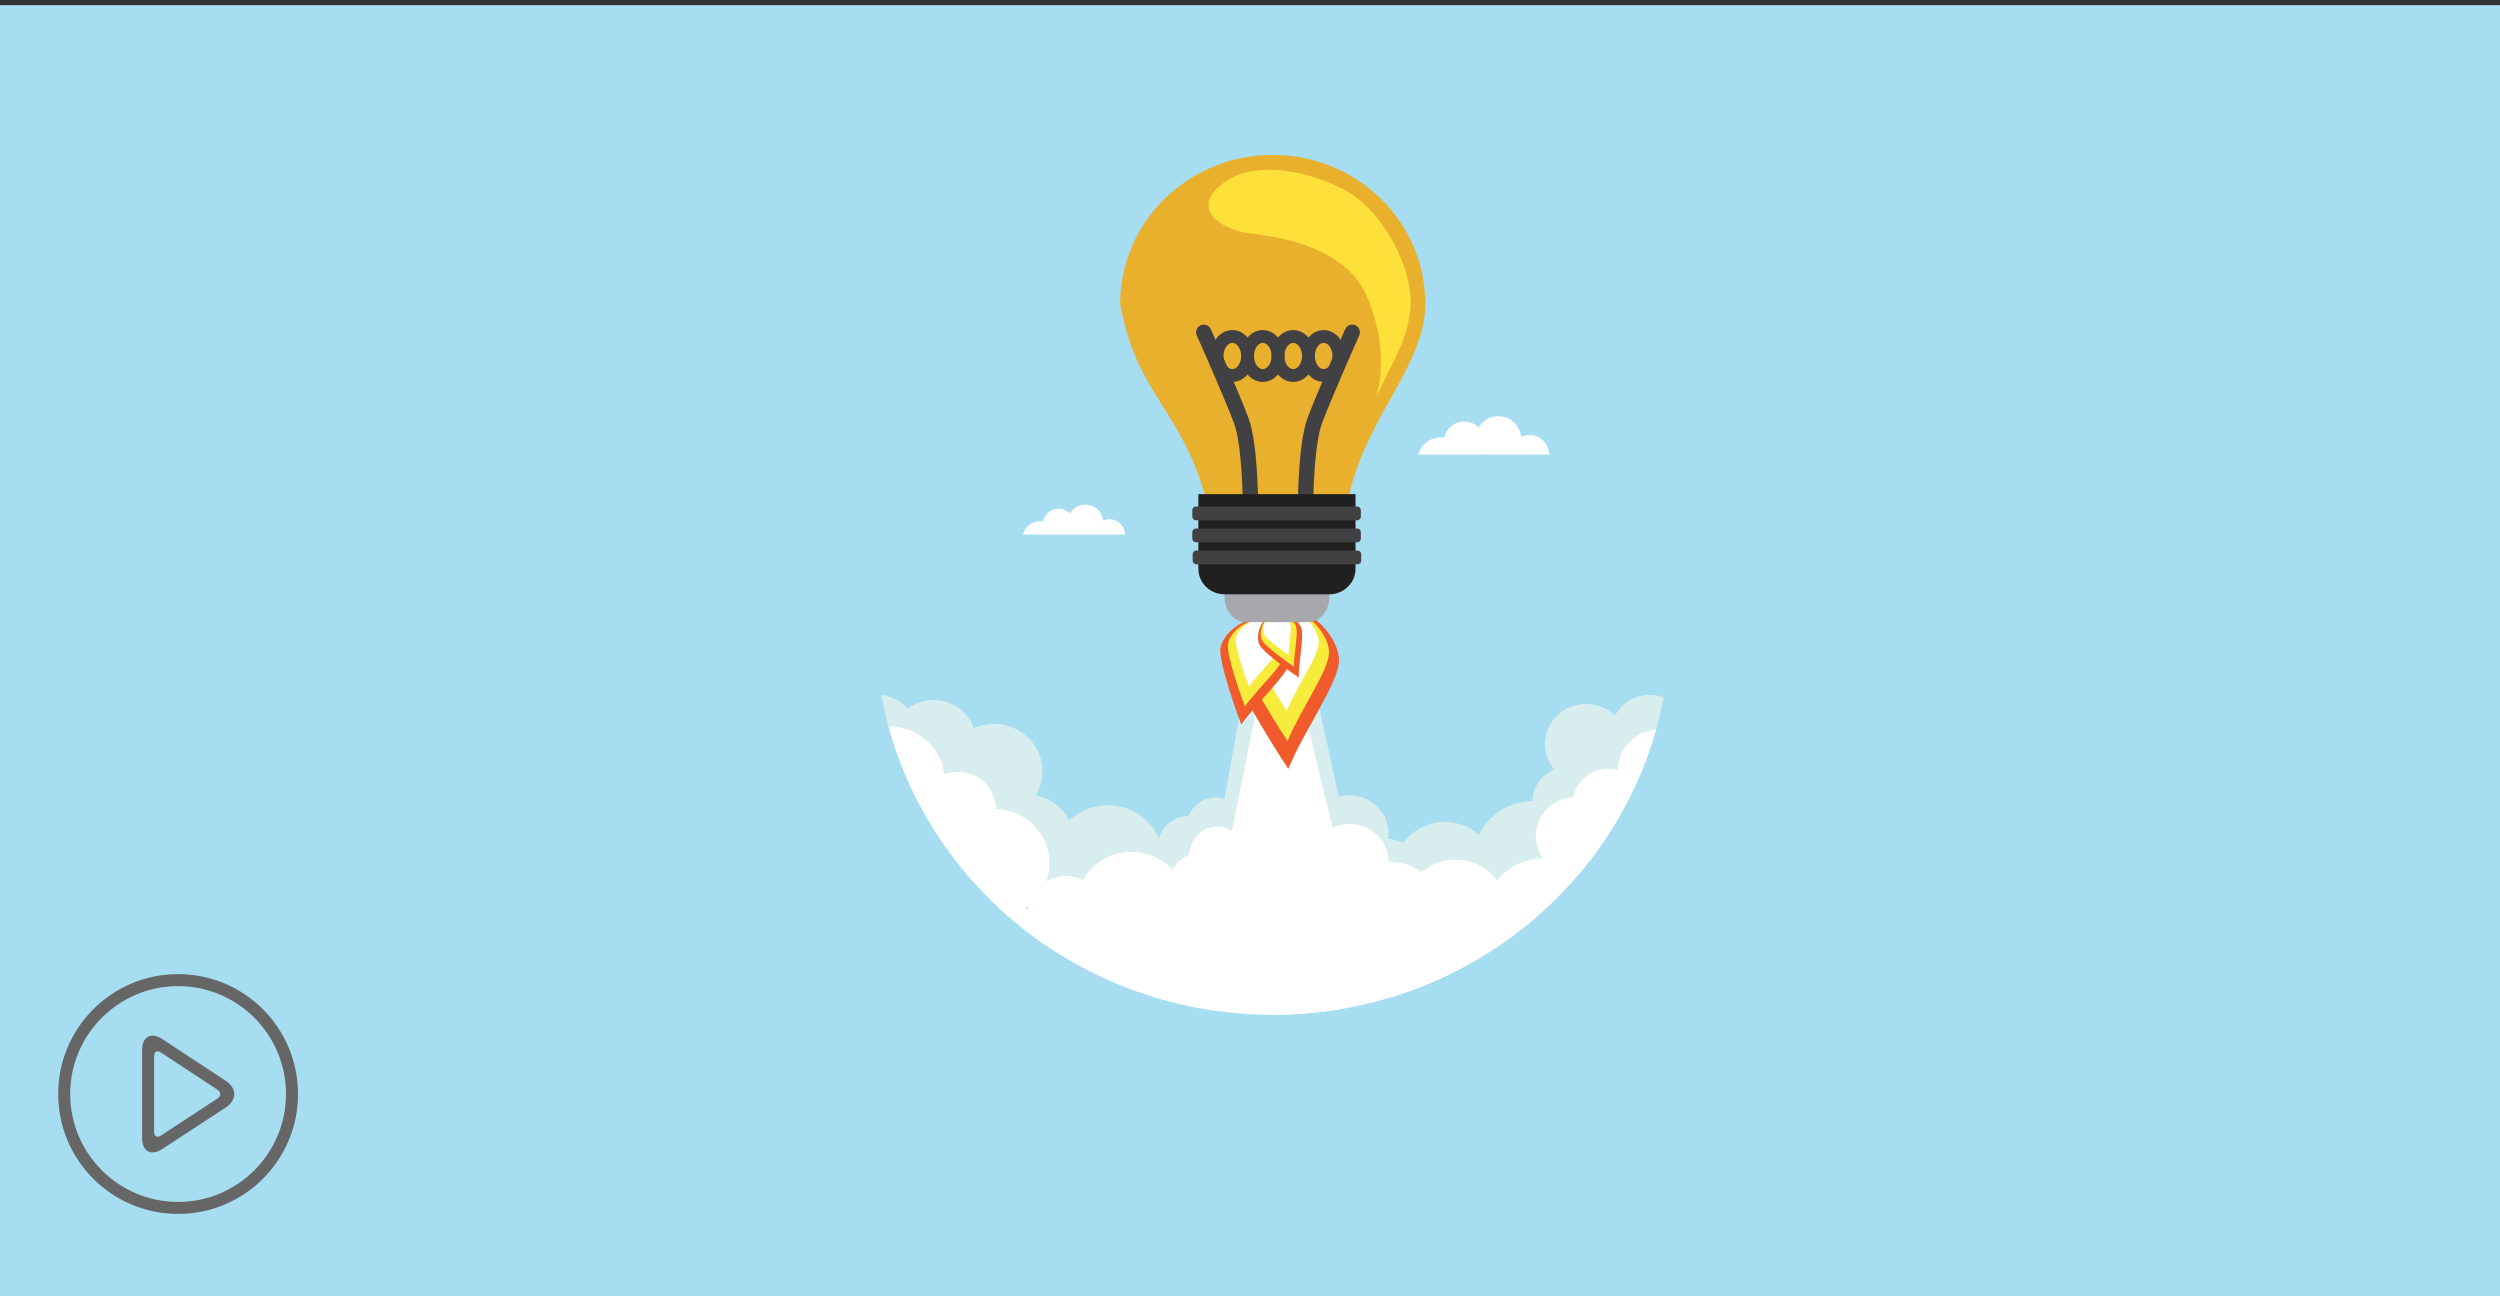 <?xml version="1.0" encoding="utf-8"?>
<!-- Generator: Adobe Illustrator 16.0.0, SVG Export Plug-In . SVG Version: 6.00 Build 0)  -->
<!DOCTYPE svg PUBLIC "-//W3C//DTD SVG 1.1//EN" "http://www.w3.org/Graphics/SVG/1.1/DTD/svg11.dtd">
<svg version="1.1" id="Layer_1" xmlns:x="http://ns.adobe.com/Extensibility/1.0/" xmlns:i="http://ns.adobe.com/AdobeIllustrator/10.0/" xmlns:graph="http://ns.adobe.com/Graphs/1.0/"
	 xmlns="http://www.w3.org/2000/svg" xmlns:xlink="http://www.w3.org/1999/xlink" x="0px" y="0px" width="796.5px"
	 height="412.939px" viewBox="378.409 -232.955 796.5 412.939" enable-background="new 378.409 -232.955 796.5 412.939"
	 xml:space="preserve">
<rect x="378.409" y="-232.955" width="796.5" height="412.939" fill="#333333" stroke="none"/>
<rect x="378.409" y="-231.31" fill="#A6DDF0" width="796.502" height="411.288"/>
<g>
	<g>
		<ellipse fill="#A6DDF0" cx="783.901" cy="-33.42" rx="126.67" ry="123.774"/>
		<path fill="#D8EDEE" d="M885.576,40.416c-0.146-8.5-6.313-16.046-15.188-17.778c-8.722-1.701-17.234,2.766-20.824,10.312
			c-2.09-1.82-4.686-3.139-7.631-3.713c-6.432-1.26-12.731,1.379-16.354,6.248c-1.045-0.414-2.141-0.736-3.286-0.963
			c-9.953-1.941-19.635,4.365-21.621,14.092c-1.987,9.729,4.47,19.188,14.427,21.129c3.422,0.67,6.813,0.361,9.866-0.725
			c-0.015,0.068-0.03,0.133-0.047,0.203c-0.998,4.891,0.228,9.703,2.996,13.451C851.089,74.283,871.067,59.457,885.576,40.416z"/>
		<path fill="#D8EDEE" d="M698.642,47.697c7.283,3.772,16.315,1.061,20.176-6.052c3.858-7.119,1.082-15.944-6.199-19.719
			c-1.359-0.702-2.771-1.18-4.204-1.444c0.106-0.186,0.222-0.375,0.323-0.563c4.014-7.399,1.125-16.573-6.444-20.491
			c-4.397-2.275-9.403-2.273-13.622-0.429c-1.083-3.067-3.316-5.755-6.48-7.394c-4.84-2.508-10.537-1.869-14.631,1.18
			c-1.036-1.172-2.304-2.18-3.786-2.949c-1.471-0.762-3.021-1.223-4.581-1.403c4.063,22.287,14.234,42.51,28.758,58.957
			c2.36-0.41,4.596-1.422,6.442-2.971C695.565,45.722,696.983,46.841,698.642,47.697z M681.771,21.844
			c-0.002-0.43-0.031-0.858-0.076-1.287c0.229,0.386,0.48,0.75,0.748,1.112C682.215,21.723,681.991,21.78,681.771,21.844z"/>
		<polygon fill="#D8EDEE" points="778.112,-31.581 761.633,59.592 812.701,56.578 793.271,-32.536 		"/>
		<path fill="#D8EDEE" d="M821.793,50.85c1.472-3.963-0.345-8.309-4.085-10.191c1.02-1.115,1.838-2.428,2.393-3.916
			c2.34-6.296-0.986-13.255-7.429-15.542c-6.442-2.285-13.563,0.963-15.903,7.259c-0.263,0.701-0.447,1.41-0.572,2.121
			c-0.543-0.279-1.108-0.529-1.702-0.742c-6.873-2.441-14.474,1.023-16.97,7.742c-2.127,5.724,0.139,11.961,5.111,15.189
			c-1.513,1.221-2.723,2.842-3.439,4.771c-1.572,4.223-0.365,8.766,2.701,11.736c-0.401,0.662-0.752,1.369-1.028,2.119
			c-2.427,6.534,1.022,13.758,7.708,16.127c6.688,2.375,14.08-0.998,16.508-7.532c0.834-2.242,0.975-4.57,0.525-6.754
			c0.05,0.018,0.094,0.035,0.141,0.053c6.413,2.275,13.502-0.957,15.832-7.229c1.557-4.182,0.595-8.66-2.125-11.854
			C820.479,53.326,821.296,52.191,821.793,50.85z"/>
		<path fill="#D8EDEE" d="M894.144-6.792c-0.451,0.59-0.838,1.209-1.17,1.849c-0.428-0.42-0.89-0.817-1.39-1.183
			c-5.784-4.245-14-3.105-18.345,2.545c-3.707,4.82-3.4,11.361,0.353,15.82c-1.791,0.729-3.414,1.92-4.665,3.547
			c-2.73,3.558-2.933,8.197-0.906,11.871c-0.576,0.516-1.115,1.082-1.603,1.719c-4.228,5.501-3.092,13.308,2.536,17.438
			c2.759,2.024,6.083,2.79,9.253,2.397c15.219-16.568,25.925-37.168,30.241-59.961C903.438-12.681,897.536-11.205,894.144-6.792z"/>
		<path fill="#D8EDEE" d="M772.392,36.734c0.625-0.902,1.131-1.92,1.476-3.035c1.655-5.32-0.921-10.798-5.751-12.228
			c-4.372-1.3-9.094,1.164-11.176,5.588c-4.063-0.123-8.015,2.761-9.396,7.204c-1.122,3.615-0.242,7.303,1.979,9.685
			c-1.979,0.734-3.664,2.453-4.375,4.756c-1.153,3.709,0.642,7.523,4.008,8.523c0.297,0.088,0.597,0.145,0.896,0.184
			c-0.007,0.023-0.021,0.049-0.024,0.074c-1.241,3.99,0.692,8.1,4.313,9.172c3.623,1.076,7.563-1.289,8.805-5.279
			c0.225-0.723,0.342-1.447,0.366-2.158c0.095,0.029,0.183,0.063,0.274,0.09c5.792,1.719,12.097-2.068,14.082-8.451
			C779.681,45.021,777.249,39.029,772.392,36.734z"/>
		<path fill="#D8EDEE" d="M756.024,73.365c1.109,0.174,2.254,0.258,3.42,0.225c10.146-0.266,18.152-8.518,17.879-18.432
			c-0.273-9.917-8.719-17.736-18.867-17.473c-3.487,0.09-6.721,1.123-9.453,2.846c-0.001-0.07,0-0.137-0.001-0.207
			c-0.261-9.509-8.36-17.013-18.094-16.755c-6.503,0.168-12.083,3.758-14.995,8.951c-1.734-0.857-3.706-1.32-5.788-1.268
			c-6.157,0.162-11.108,4.792-11.708,10.628c-2.044-0.734-4.264-1.111-6.572-1.053c-2.801,0.072-5.43,0.779-7.752,1.973
			c14.532,18.137,34.126,32.211,56.709,40.195c0.229,0.004,0.459,0.012,0.694,0.004C748.054,82.834,753.597,78.895,756.024,73.365z"
			/>
		<path fill="#FFFFFF" d="M882.217,44.625c-1.248-0.99-2.644-1.843-4.179-2.517c-8.11-3.564-17.432-1.072-22.661,5.5
			c-1.619-2.229-3.847-4.084-6.586-5.287c-5.981-2.629-12.726-1.434-17.37,2.519c-0.924-0.631-1.919-1.189-2.982-1.66
			c-9.258-4.066-20.138-0.031-24.301,9.012c-4.166,9.045-0.039,19.674,9.221,23.744c3.182,1.399,6.556,1.842,9.781,1.452
			c-0.027,0.063-0.063,0.125-0.091,0.188c-1.081,2.353-1.577,4.816-1.55,7.238C845.624,77.495,866.653,63.318,882.217,44.625z"/>
		<path fill="#FFFFFF" d="M703.335,57.234c0.063-0.029,0.124-0.061,0.189-0.094c8.563-4.521,11.758-14.973,7.127-23.341
			c-3.09-5.59-8.887-8.833-14.948-9.027c0.001-1.898-0.468-3.828-1.457-5.617c-2.925-5.295-9.396-7.523-14.99-5.409
			c-0.255-2.114-0.909-4.218-2.006-6.204c-3.233-5.85-9.413-9.141-15.771-9.079c7.831,28.782,26.002,53.434,50.397,69.938
			c-0.366-1.436-0.921-2.85-1.67-4.211C708.547,61.193,706.142,58.84,703.335,57.234z"/>
		<polygon fill="#FFFFFF" points="780.144,-14.328 767.36,49.439 806.974,47.333 791.901,-14.996 		"/>
		<path fill="#FFFFFF" d="M805.612,82.348c0.05,0.016,0.095,0.035,0.142,0.051c6.412,2.278,13.502-0.957,15.831-7.225
			c1.557-4.186,0.598-8.664-2.125-11.857c1.02-0.885,1.833-2.02,2.333-3.359c1.472-3.967-0.345-8.314-4.085-10.195
			c1.02-1.113,1.838-2.428,2.391-3.917c2.342-6.296-0.981-13.251-7.427-15.538c-6.442-2.289-13.563,0.961-15.903,7.255
			c-0.263,0.705-0.449,1.414-0.572,2.121c-0.543-0.279-1.108-0.529-1.702-0.744c-6.873-2.439-14.474,1.025-16.97,7.744
			c-2.127,5.725,0.139,11.965,5.111,15.19c-1.512,1.223-2.72,2.84-3.439,4.773c-1.572,4.219-0.365,8.764,2.701,11.733
			c-0.401,0.667-0.752,1.371-1.028,2.123c-1.241,3.34-0.945,6.854,0.534,9.815c0.83,0.018,1.664,0.029,2.498,0.029
			c7.279,0,14.412-0.607,21.355-1.76C805.931,86.508,806.028,84.366,805.612,82.348z"/>
		<path fill="#FFFFFF" d="M903.788-0.134c-5.98,1.486-9.941,6.769-9.876,12.541c-1.866-0.528-3.894-0.596-5.91-0.096
			c-4.413,1.094-7.547,4.588-8.323,8.688c-0.777,0.051-1.566,0.165-2.349,0.359c-6.824,1.693-10.95,8.474-9.22,15.14
			c1.526,5.871,7.092,9.695,13.061,9.369c11.417-13.356,20.003-29.102,24.865-46.356C905.288-0.431,904.538-0.317,903.788-0.134z"/>
		<path fill="#FFFFFF" d="M775.185,43.117c0.25-1.063,0.348-2.189,0.262-3.352c-0.418-5.549-4.838-9.751-9.873-9.388
			c-4.557,0.322-8.051,4.283-8.365,9.144c-3.838,1.314-6.46,5.396-6.109,10.027c0.282,3.771,2.463,6.898,5.412,8.34
			c-1.574,1.383-2.514,3.576-2.33,5.975c0.289,3.867,3.369,6.799,6.879,6.545c0.31-0.023,0.61-0.076,0.903-0.145
			c0.001,0.025,0,0.051,0.001,0.078c0.313,4.16,3.626,7.313,7.404,7.04c3.773-0.271,6.582-3.866,6.267-8.026
			c-0.057-0.752-0.214-1.469-0.452-2.143c0.098-0.006,0.193-0.006,0.291-0.014c6.038-0.436,10.525-6.182,10.024-12.836
			C785.038,48.281,780.563,43.548,775.185,43.117z"/>
		<path fill="#FFFFFF" d="M766.983,88.493c10.146-0.268,18.152-8.52,17.881-18.436c-0.272-9.916-8.717-17.736-18.865-17.473
			c-3.486,0.094-6.725,1.125-9.455,2.848c0-0.07,0-0.139,0-0.207c-0.262-9.51-8.361-17.014-18.093-16.76
			c-6.503,0.17-12.084,3.758-14.997,8.955c-1.735-0.859-3.708-1.32-5.788-1.27c-6.157,0.16-11.11,4.792-11.709,10.625
			c-2.045-0.732-4.263-1.113-6.57-1.051c-1.026,0.025-2.026,0.139-3,0.328c18.052,16.861,41.199,28.551,66.954,32.661
			c0.075-0.152,0.152-0.303,0.221-0.457C764.674,88.44,765.815,88.52,766.983,88.493z"/>
		<path fill="#FFFFFF" d="M825.358,74.34c-3.486,0.092-6.725,1.125-9.455,2.846c0-0.068,0-0.137,0-0.205
			c-0.262-9.512-8.362-17.012-18.096-16.758c-6.502,0.168-12.082,3.76-14.996,8.955c-1.732-0.861-3.705-1.324-5.787-1.271
			c-6.156,0.166-11.11,4.791-11.709,10.631c-2.045-0.734-4.263-1.115-6.57-1.056c-5.626,0.146-10.566,2.845-13.7,6.93
			c12.243,3.855,25.302,5.943,38.858,5.943c19.267,0,37.523-4.213,53.871-11.729C834.438,75.848,830.084,74.215,825.358,74.34z"/>
		<path fill="#FFFFFF" d="M864.39-94.259c-0.492,0.095-0.959,0.242-1.396,0.435c-0.024-0.269-0.061-0.539-0.114-0.81
			c-0.763-3.828-4.562-6.325-8.478-5.579c-2.154,0.412-3.896,1.721-4.904,3.451c-1.469-1.459-3.633-2.193-5.844-1.772
			c-2.682,0.512-4.651,2.58-5.11,5.059c-0.837-0.142-1.715-0.141-2.593,0.027c-2.875,0.55-5.012,2.711-5.614,5.338h41.58
			c0.005-0.42-0.03-0.847-0.119-1.275C871.131-92.73,867.813-94.912,864.39-94.259z M850.024-88.516
			c0.067-0.085,0.134-0.174,0.194-0.263c0.136,0.159,0.275,0.312,0.423,0.457C850.44-88.395,850.235-88.458,850.024-88.516z"/>
		<path fill="#FFFFFF" d="M730.913-67.437c-0.383,0.072-0.748,0.188-1.089,0.339c-0.019-0.209-0.046-0.421-0.087-0.632
			c-0.596-2.989-3.562-4.938-6.615-4.355c-1.684,0.322-3.043,1.343-3.83,2.695c-1.146-1.14-2.836-1.712-4.563-1.384
			c-2.097,0.398-3.633,2.015-3.994,3.947c-0.651-0.109-1.334-0.107-2.022,0.021c-2.246,0.428-3.914,2.118-4.382,4.167h32.46
			c0.004-0.328-0.024-0.66-0.092-0.995C736.175-66.244,733.584-67.949,730.913-67.437z M719.7-62.953
			c0.053-0.066,0.104-0.135,0.15-0.205c0.105,0.125,0.219,0.243,0.332,0.358C720.024-62.86,719.862-62.909,719.7-62.953z"/>
	</g>
	<g>
		<g>
			<path fill="#F15B2B" d="M788.849,12.019c5.018-12.291,16.352-27.812,16.172-34.785c-0.18-6.973-8.435-16.675-17.5-16.45
				c-9.062,0.226-16.809,10.202-16.625,17.297C771.081-14.828,788.849,12.019,788.849,12.019z"/>
			<path fill="#F7EB3C" d="M788.619,3.167c4.1-10.047,13.362-22.727,13.215-28.426c-0.146-5.7-6.892-13.627-14.299-13.444
				c-7.407,0.185-13.736,8.338-13.585,14.135C774.097-18.772,788.619,3.167,788.619,3.167z"/>
			<path fill="#FFFFFF" d="M788.366-6.499c3.16-7.74,10.296-17.512,10.187-21.902c-0.114-4.392-5.312-10.5-11.02-10.36
				c-5.708,0.142-10.589,6.426-10.47,10.892C777.179-23.404,788.366-6.499,788.366-6.499z"/>
		</g>
		<g>
			<path fill="#F15B2B" d="M773.878-2.101c5.088-7.259,14.756-15.719,15.68-20.269c0.922-4.552-2.988-12.021-8.902-13.167
				c-5.916-1.144-12.428,4.229-13.369,8.857C766.351-22.048,773.878-2.101,773.878-2.101z"/>
			<path fill="#F7EB3C" d="M775.048-7.875c4.158-5.937,12.061-12.847,12.813-16.565c0.752-3.722-2.441-9.823-7.276-10.76
				c-4.833-0.937-10.155,3.455-10.921,7.237C768.894-24.181,775.048-7.875,775.048-7.875z"/>
			<path fill="#FFFFFF" d="M776.325-14.183c3.205-4.574,9.295-9.9,9.875-12.766c0.58-2.866-1.879-7.569-5.609-8.291
				c-3.724-0.722-7.826,2.664-8.418,5.578C771.585-26.747,776.325-14.183,776.325-14.183z"/>
		</g>
		<g>
			<path fill="#F15B2B" d="M792.187-17.076c-0.027-5.59,1.896-13.425,0.693-16.129c-1.201-2.7-6.007-5.223-9.52-3.732
				c-3.516,1.489-4.932,6.599-3.709,9.347C780.876-24.839,792.187-17.076,792.187-17.076z"/>
			<path fill="#F7EB3C" d="M790.659-20.505c-0.021-4.568,1.549-10.97,0.568-13.179c-0.982-2.21-4.912-4.271-7.779-3.052
				c-2.867,1.218-4.026,5.392-3.029,7.64C781.417-26.848,790.659-20.505,790.659-20.505z"/>
			<path fill="#FFFFFF" d="M788.996-24.252c-0.017-3.521,1.194-8.453,0.438-10.155c-0.757-1.704-3.785-3.29-6-2.35
				c-2.209,0.938-3.104,4.153-2.332,5.886C781.874-29.141,788.996-24.252,788.996-24.252z"/>
		</g>
		<g>
			<path fill="#E8B02D" d="M832.508-136.113c-25.301,32.742-34.621,4.453-48.604,4.554c-7.323,0.052-12.646,29.489-48.605-4.554
				c-0.002-26.228,21.764-47.491,48.605-47.491S832.508-162.341,832.508-136.113z"/>
			<path fill="#E8B02D" d="M735.298-136.113c5.33,29.628,19.975,33.254,27.964,64.227c17.347,11.282,16.015,8.677,43.947,2.225
				c3.989-28.505,25.301-45.698,25.301-66.45C833.84-167.127,739.296-161.049,735.298-136.113z"/>
			<g>
				<path fill="none" stroke="#414042" stroke-width="4.896" stroke-linecap="round" stroke-miterlimit="10" d="M761.937-127.088
					c0,0,9.211,20.666,11.994,28.332c2.783,7.667,2.865,25.971,2.865,25.971"/>
				<path fill="none" stroke="#414042" stroke-width="4.896" stroke-linecap="round" stroke-miterlimit="10" d="M809.229-127.088
					c0,0-9.205,20.666-11.992,28.332c-2.785,7.667-2.865,25.971-2.865,25.971"/>
			</g>
			<path fill="#A6A8AC" d="M768.532-57.556V-42.9c0,4.509,2.992,8.16,6.688,8.159h20.055c3.687,0,6.679-3.65,6.679-8.159
				l-0.001-14.655H768.532z"/>
			<path fill="#221F1F" d="M760.207-75.532v23.764c0,4.508,3.737,8.16,8.349,8.16h33.375c4.609,0,8.35-3.652,8.35-8.16v-23.764
				H760.207z"/>
			<g>
				<path fill="none" stroke="#414042" stroke-width="4.084" stroke-linecap="round" stroke-miterlimit="10" d="M775.883-119.538
					c0,3.436-2.17,6.218-4.848,6.218c-2.681,0-4.849-2.784-4.849-6.218c0-3.43,2.17-6.212,4.849-6.213
					C773.711-125.754,775.883-122.967,775.883-119.538z"/>
				<path fill="none" stroke="#414042" stroke-width="4.084" stroke-linecap="round" stroke-miterlimit="10" d="M785.581-119.538
					c0,3.436-2.17,6.218-4.85,6.218c-2.676,0-4.85-2.783-4.85-6.218c0-3.428,2.171-6.212,4.85-6.212
					C783.413-125.752,785.581-122.968,785.581-119.538z"/>
				<path fill="none" stroke="#414042" stroke-width="4.084" stroke-linecap="round" stroke-miterlimit="10" d="M795.284-119.538
					c0,3.436-2.174,6.218-4.852,6.218c-2.682,0-4.853-2.783-4.854-6.218c0.002-3.43,2.171-6.212,4.854-6.212
					C793.11-125.752,795.284-122.967,795.284-119.538z"/>
				<path fill="none" stroke="#414042" stroke-width="4.084" stroke-linecap="round" stroke-miterlimit="10" d="M804.978-119.538
					c-0.002,3.436-2.17,6.218-4.847,6.218s-4.851-2.784-4.851-6.218c0-3.428,2.17-6.213,4.851-6.212
					C802.81-125.754,804.976-122.968,804.978-119.538z"/>
			</g>
			<path fill="#FDE03A" d="M768.532-174.883c11.994-8.648,33.394-1.293,41.32,4.335c11.018,7.82,19.149,25.09,17.879,36.256
				c-1.271,11.166-6.104,17.057-10.597,27.447c-1.599,3.694,5.464-11.262-3.118-31.425c-6.406-15.047-24.935-18.887-37.219-20.274
				C768.2-159.515,756.604-166.278,768.532-174.883z"/>
			<path fill="#414042" d="M811.972-68.37c0,0.65-0.514,1.172-1.144,1.172h-51.411c-0.629,0-1.143-0.523-1.143-1.172v-2.039
				c0-0.647,0.513-1.173,1.143-1.173h51.412c0.63,0,1.143,0.526,1.145,1.175L811.972-68.37z"/>
			<path fill="#414042" d="M811.974-61.356c-0.002,0.647-0.516,1.174-1.146,1.174h-51.411c-0.629,0-1.143-0.525-1.143-1.174v-2.038
				c0-0.648,0.513-1.175,1.143-1.175h51.412c0.63,0,1.143,0.524,1.143,1.173L811.974-61.356z"/>
			<path fill="#414042" d="M812.089-54.343c0,0.646-0.512,1.172-1.141,1.172h-51.414c-0.629,0-1.141-0.525-1.141-1.172v-2.038
				c0-0.649,0.512-1.176,1.141-1.176h51.415c0.629,0,1.141,0.525,1.141,1.176L812.089-54.343L812.089-54.343z"/>
		</g>
	</g>
</g>
<g>
	<path fill="#666666" d="M435.15,81.219c18.958,0,34.381,15.423,34.381,34.381c0,18.957-15.424,34.381-34.381,34.381
		S400.77,134.557,400.77,115.6C400.77,96.642,416.193,81.219,435.15,81.219 M435.15,77.398c-21.095,0-38.201,17.104-38.201,38.202
		c0,21.097,17.106,38.201,38.201,38.201c21.096,0,38.201-17.104,38.201-38.201C473.352,94.502,456.246,77.398,435.15,77.398
		L435.15,77.398z M435.15,77.398"/>
	<path fill="#666666" d="M450.415,111.455l-20.341-13.388c-3.51-2.309-6.383-0.76-6.383,3.442v28.174
		c0,4.202,2.876,5.757,6.394,3.455l20.322-13.298C453.921,117.537,453.925,113.765,450.415,111.455L450.415,111.455z
		 M447.703,117.031l-18.062,11.82c-1.172,0.769-2.131,0.25-2.131-1.15v-24.21c0-1.4,0.958-1.917,2.128-1.146l18.069,11.891
		C448.877,115.006,448.876,116.263,447.703,117.031L447.703,117.031z M447.703,117.031"/>
</g>
</svg>
